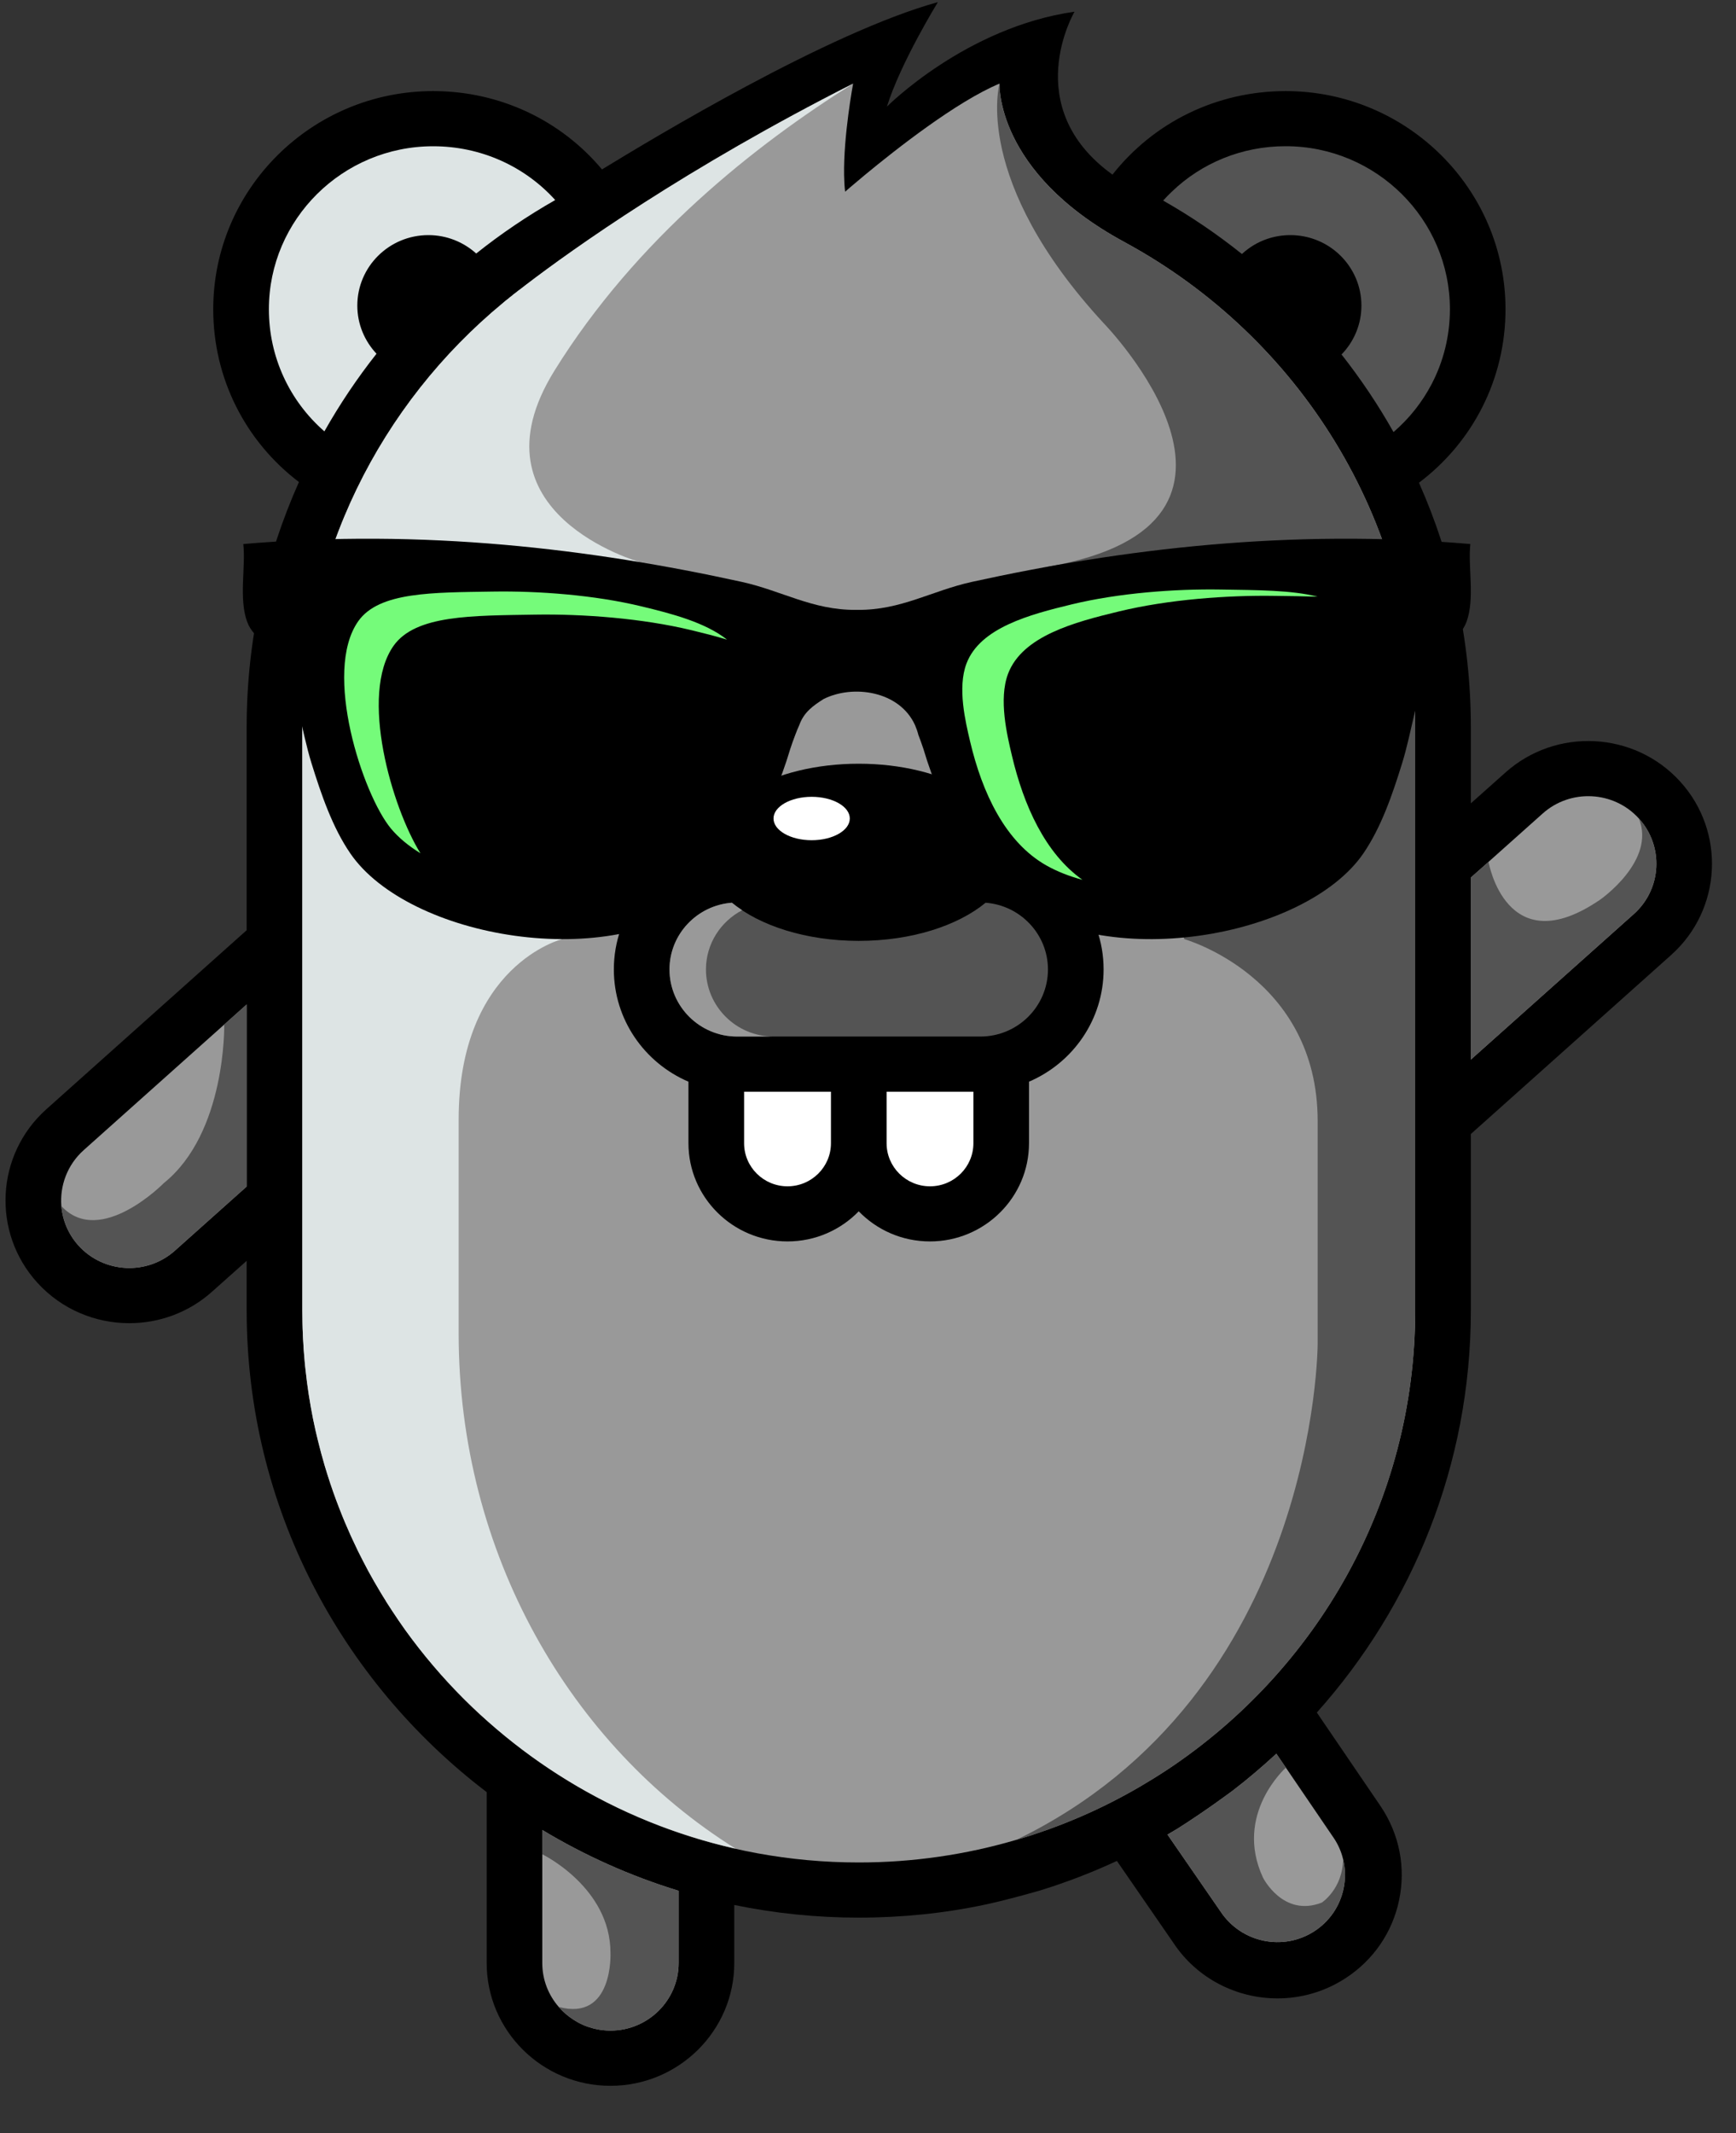<?xml version="1.0" ?>
<svg xmlns="http://www.w3.org/2000/svg" viewBox="0 0 35 43" fill="none">
	<rect x="0" y="0" width="35" height="43" fill="#333333" stroke="none"/>
	<path d="M33.874 15.753C32.953 14.739 31.371 14.659 30.351 15.572L29.654 16.193V14.654C29.654 12.903 29.278 11.238 28.608 9.73C29.7 8.908 30.353 7.631 30.353 6.233C30.353 3.809 28.365 1.836 25.92 1.836C24.532 1.836 23.259 2.465 22.429 3.52C20.533 2.153 21.664 0.236 21.664 0.236C19.471 0.547 17.881 2.15 17.881 2.15C18.156 1.265 18.909 0.043 18.909 0.043C16.695 0.654 13.168 2.786 12.137 3.415C11.307 2.424 10.075 1.836 8.733 1.836C6.288 1.836 4.299 3.809 4.299 6.233C4.299 7.623 4.945 8.894 6.027 9.716C5.352 11.228 4.973 12.897 4.973 14.654V18.75L0.934 22.359C-0.088 23.273 -0.169 24.841 0.753 25.855C1.245 26.396 1.925 26.671 2.607 26.671C3.203 26.671 3.801 26.461 4.276 26.035L4.973 25.414V26.415C4.973 30.367 6.873 33.884 9.812 36.123V39.567C9.812 40.932 10.931 42.043 12.307 42.043C13.684 42.043 14.804 40.932 14.804 39.567V38.398C15.613 38.565 16.454 38.653 17.313 38.653C18.187 38.653 19.041 38.565 19.864 38.39C20.389 38.277 20.986 38.1 20.986 38.1C21.513 37.937 22.024 37.739 22.518 37.51L23.656 39.16C24.137 39.887 24.939 40.281 25.756 40.281C26.228 40.281 26.706 40.149 27.129 39.873C27.689 39.509 28.073 38.949 28.208 38.299C28.344 37.648 28.217 36.984 27.845 36.422L26.549 34.519C28.479 32.359 29.654 29.521 29.654 26.415V22.858L33.693 19.249C34.715 18.335 34.796 16.767 33.874 15.753Z" fill="black"/>
	<path d="M27.088 38.068C27.014 38.422 26.806 38.726 26.502 38.925C25.873 39.335 25.025 39.161 24.607 38.528L23.538 36.979C23.604 36.94 23.67 36.902 23.735 36.863C24.299 36.508 24.856 36.091 24.856 36.091C25.16 35.858 25.452 35.608 25.733 35.349L25.925 35.63L26.892 37.05C26.98 37.181 27.042 37.324 27.078 37.473C27.126 37.666 27.13 37.869 27.088 38.068Z" fill="#999999"/>
	<path d="M28.532 14.653V26.415C28.532 30.268 26.546 33.671 23.536 35.669C23.355 35.788 23.171 35.902 22.983 36.012C22.204 36.467 21.366 36.829 20.483 37.087C19.478 37.382 18.414 37.541 17.313 37.541C14.523 37.541 11.97 36.524 10.005 34.846C10.002 34.844 10.001 34.841 9.997 34.839C9.786 34.659 9.581 34.474 9.384 34.278C9.158 34.054 8.941 33.82 8.736 33.577C8.536 33.343 8.347 33.102 8.167 32.851C8.124 32.787 8.079 32.724 8.034 32.66C7.949 32.534 7.866 32.409 7.784 32.28C7.781 32.275 7.778 32.269 7.775 32.263C7.738 32.205 7.702 32.147 7.667 32.088C7.624 32.016 7.581 31.943 7.539 31.87C7.502 31.803 7.465 31.738 7.428 31.671C7.355 31.535 7.284 31.398 7.215 31.258C7.182 31.188 7.148 31.118 7.116 31.048C7.082 30.977 7.05 30.907 7.02 30.835C6.997 30.785 6.975 30.734 6.954 30.684C6.935 30.641 6.917 30.597 6.899 30.552C6.879 30.5 6.858 30.449 6.839 30.398C6.754 30.182 6.677 29.961 6.606 29.737C6.585 29.672 6.565 29.605 6.545 29.538C6.496 29.37 6.449 29.2 6.408 29.028C6.392 28.963 6.375 28.896 6.361 28.829C6.359 28.822 6.358 28.813 6.356 28.807C6.34 28.737 6.326 28.667 6.311 28.597C6.247 28.276 6.196 27.951 6.161 27.62C6.153 27.555 6.146 27.489 6.141 27.423C6.14 27.408 6.138 27.393 6.137 27.377C6.132 27.316 6.127 27.256 6.122 27.194C6.119 27.157 6.117 27.121 6.116 27.084C6.111 27.029 6.109 26.971 6.106 26.914V26.893C6.101 26.817 6.1 26.739 6.098 26.663C6.097 26.58 6.095 26.498 6.095 26.415V14.653C6.095 11.219 7.672 8.143 10.145 6.102C10.178 6.072 10.214 6.045 10.247 6.02C10.27 5.999 10.291 5.981 10.313 5.967C10.339 5.943 10.364 5.923 10.392 5.904H10.393C10.424 5.877 10.456 5.853 10.488 5.83C10.526 5.8 10.568 5.768 10.613 5.734C11.549 5.02 13.823 3.395 17.2 1.685C17.2 1.685 17.004 2.731 17.018 3.531C17.02 3.648 17.026 3.761 17.039 3.864C17.039 3.864 17.19 3.731 17.434 3.529C18.057 3.014 19.286 2.046 20.152 1.685C20.152 1.685 20.059 3.462 22.657 4.872C22.674 4.882 22.692 4.891 22.709 4.901C26.177 6.795 28.532 10.457 28.532 14.653Z" fill="#999999"/>
	<path d="M29.232 6.233C29.232 6.772 29.102 7.287 28.863 7.743C28.672 8.108 28.413 8.436 28.095 8.709C27.786 8.161 27.435 7.638 27.047 7.145C27.28 6.905 27.429 6.584 27.446 6.231C27.448 6.207 27.448 6.184 27.448 6.16C27.448 5.376 26.807 4.739 26.015 4.739C25.852 4.739 25.696 4.766 25.55 4.815C25.358 4.88 25.185 4.985 25.039 5.12C24.541 4.721 24.009 4.36 23.451 4.043C23.507 3.98 23.565 3.92 23.624 3.865C24.228 3.283 25.042 2.947 25.919 2.947C27.746 2.947 29.232 4.421 29.232 6.233Z" fill="#545454"/>
	<path d="M5.421 6.233C5.421 4.422 6.907 2.948 8.733 2.948C9.692 2.948 10.576 3.349 11.194 4.032C10.634 4.351 10.101 4.711 9.601 5.11C9.346 4.88 9.008 4.739 8.637 4.739C7.845 4.739 7.204 5.376 7.204 6.16C7.204 6.535 7.352 6.876 7.591 7.13C7.202 7.623 6.85 8.146 6.54 8.695C5.836 8.081 5.421 7.195 5.421 6.233Z" fill="#DDE4E4"/>
	<path d="M4.973 20.247V23.917L3.526 25.209C2.963 25.712 2.093 25.667 1.585 25.109C1.377 24.879 1.261 24.597 1.237 24.31C1.204 23.901 1.356 23.48 1.686 23.184L4.521 20.651L4.973 20.247Z" fill="#999999"/>
	<path d="M13.682 38.112V39.568C13.682 40.318 13.065 40.93 12.308 40.93C12.23 40.93 12.153 40.923 12.079 40.911C12.053 40.906 12.029 40.901 12.005 40.896C11.981 40.892 11.957 40.885 11.933 40.877C11.92 40.874 11.908 40.871 11.896 40.866C11.879 40.861 11.861 40.857 11.843 40.85C11.71 40.803 11.587 40.734 11.476 40.65C11.438 40.621 11.401 40.59 11.366 40.558C11.331 40.524 11.297 40.489 11.265 40.453C11.058 40.216 10.933 39.906 10.933 39.568V36.886C11.787 37.4 12.709 37.815 13.682 38.112Z" fill="#999999"/>
	<path d="M32.942 18.422L29.653 21.359V17.689L30.011 17.372L31.101 16.399C31.663 15.895 32.535 15.94 33.041 16.497C33.549 17.055 33.505 17.918 32.942 18.422Z" fill="#999999"/>
	<path d="M20.424 17.167C20.413 16.187 19.025 15.394 17.313 15.394C15.601 15.394 14.213 16.187 14.202 17.167C13.151 17.454 12.376 18.408 12.376 19.54C12.376 20.553 12.996 21.425 13.88 21.803V23.043C13.88 24.135 14.776 25.023 15.877 25.023C16.441 25.023 16.95 24.79 17.313 24.416C17.676 24.79 18.185 25.023 18.749 25.023C19.85 25.023 20.746 24.135 20.746 23.043V21.803C21.63 21.425 22.25 20.553 22.25 19.54C22.25 18.408 21.475 17.454 20.424 17.167Z" fill="black"/>
	<path d="M15.877 23.912C15.395 23.912 15.002 23.523 15.002 23.044V22.005H16.753V23.044C16.753 23.523 16.36 23.912 15.877 23.912Z" fill="white"/>
	<path d="M19.625 23.044C19.625 23.523 19.233 23.912 18.75 23.912C18.267 23.912 17.875 23.523 17.875 23.044V22.005H19.625V23.044Z" fill="white"/>
	<path d="M19.766 20.893H17.874H16.752H14.86C14.109 20.893 13.498 20.286 13.498 19.541C13.498 18.832 14.053 18.249 14.756 18.196C15.318 18.66 16.253 18.965 17.313 18.965C18.374 18.965 19.309 18.66 19.871 18.196C20.573 18.249 21.128 18.832 21.128 19.541C21.128 20.286 20.517 20.893 19.766 20.893Z" fill="#545454"/>
	<path d="M14.233 19.541C14.233 19.023 14.53 18.573 14.963 18.347C14.89 18.299 14.82 18.249 14.756 18.196C14.053 18.249 13.498 18.832 13.498 19.541C13.498 20.286 14.109 20.893 14.86 20.893H15.595C14.844 20.893 14.233 20.286 14.233 19.541Z" fill="#999999"/>
	<path d="M32.942 18.422L29.653 21.359V17.689L30.011 17.372C30.011 17.372 30.364 19.432 32.26 18.135C32.26 18.135 33.394 17.35 33.041 16.497C33.549 17.055 33.505 17.918 32.942 18.422Z" fill="#545454"/>
	<path d="M4.973 20.247V23.917L3.526 25.209C2.963 25.712 2.093 25.667 1.585 25.109C1.377 24.879 1.261 24.597 1.237 24.31C2.021 25.154 3.303 23.847 3.303 23.847C4.564 22.833 4.521 20.651 4.521 20.651L4.973 20.247Z" fill="#545454"/>
	<path d="M13.682 38.112V39.568C13.682 40.318 13.065 40.93 12.308 40.93C12.23 40.93 12.153 40.923 12.079 40.911C12.053 40.906 12.029 40.901 12.005 40.896C11.981 40.892 11.957 40.885 11.933 40.877C11.92 40.874 11.908 40.871 11.896 40.866C11.879 40.861 11.861 40.857 11.843 40.85C11.71 40.803 11.587 40.734 11.476 40.65C11.438 40.621 11.401 40.59 11.366 40.558C11.331 40.524 11.297 40.489 11.265 40.453C12.371 40.749 12.308 39.363 12.308 39.363C12.308 38.042 10.933 37.376 10.933 37.376V36.886C11.787 37.4 12.709 37.815 13.682 38.112Z" fill="#545454"/>
	<path d="M17.133 16.498C17.133 16.74 16.789 16.936 16.364 16.936C15.94 16.936 15.595 16.74 15.595 16.498C15.595 16.257 15.94 16.061 16.364 16.061C16.789 16.061 17.133 16.257 17.133 16.498Z" fill="white"/>
	<path d="M28.532 14.655V26.416C28.532 30.269 26.546 33.672 23.537 35.67C23.356 35.789 23.171 35.904 22.984 36.013C22.205 36.468 21.367 36.83 20.484 37.088C26.566 34.151 26.566 27.081 26.566 27.081V22.6C26.566 19.687 23.878 18.93 23.878 18.93L21.13 11.422C26.179 10.546 22.251 6.514 22.251 6.514C19.591 3.634 20.152 1.687 20.152 1.687C20.152 1.687 20.059 3.464 22.657 4.873C22.674 4.883 22.692 4.892 22.71 4.902C26.178 6.797 28.532 10.459 28.532 14.655Z" fill="#545454"/>
	<path d="M9.247 26.883V22.567C9.247 19.448 11.337 18.928 11.337 18.928L11.798 17.198L9.247 17.041V14.185C9.247 13.233 9.352 12.335 9.536 11.487L12.902 11.331C12.902 11.331 9.393 10.351 11.177 7.474C12.826 4.813 15.236 2.914 17.2 1.686C13.823 3.396 11.549 5.02 10.613 5.734C10.568 5.769 10.526 5.801 10.488 5.831C10.456 5.853 10.424 5.877 10.393 5.904H10.392C10.364 5.923 10.339 5.944 10.313 5.968C10.291 5.982 10.27 5.999 10.247 6.02C10.214 6.045 10.178 6.072 10.145 6.103C7.672 8.143 6.095 11.219 6.095 14.654V26.416C6.095 26.498 6.097 26.581 6.098 26.663C6.1 26.74 6.101 26.818 6.106 26.894V26.915C6.109 26.972 6.111 27.029 6.116 27.085C6.117 27.121 6.119 27.158 6.122 27.194C6.127 27.256 6.132 27.317 6.137 27.377C6.138 27.393 6.14 27.409 6.141 27.423C6.146 27.49 6.153 27.555 6.161 27.62C6.196 27.951 6.247 28.277 6.311 28.598C6.326 28.668 6.34 28.738 6.356 28.808C6.358 28.814 6.359 28.822 6.361 28.83C6.376 28.897 6.392 28.963 6.408 29.029C6.449 29.2 6.496 29.37 6.545 29.539C6.565 29.605 6.585 29.672 6.606 29.738C6.677 29.962 6.754 30.181 6.839 30.399C6.858 30.45 6.879 30.5 6.9 30.553C6.917 30.597 6.935 30.642 6.954 30.685C6.975 30.734 6.997 30.785 7.02 30.836C7.05 30.907 7.082 30.977 7.116 31.049C7.148 31.119 7.182 31.189 7.215 31.259C7.284 31.398 7.355 31.535 7.428 31.672C7.465 31.738 7.502 31.804 7.539 31.87C7.581 31.944 7.624 32.017 7.667 32.088C7.702 32.147 7.738 32.206 7.775 32.263C7.778 32.269 7.781 32.276 7.784 32.281C7.866 32.409 7.949 32.535 8.034 32.66C8.079 32.724 8.124 32.788 8.167 32.851C8.348 33.101 8.537 33.344 8.736 33.577C10.286 35.396 12.411 36.717 14.829 37.262C11.494 35.178 9.247 31.308 9.247 26.883Z" fill="#DDE4E4"/>
	<path d="M29.644 10.966C26.016 10.652 22.624 11.063 19.594 11.729C18.786 11.907 18.17 12.299 17.296 12.293V12.293H17.274H17.253V12.293C16.38 12.299 15.763 11.907 14.955 11.729C11.925 11.063 8.533 10.652 4.905 10.966C4.957 11.425 4.81 12.065 4.984 12.536C5.123 12.912 5.529 13.013 5.69 13.342C5.996 13.967 6.076 14.723 6.279 15.38C6.477 16.017 6.703 16.679 7.065 17.205C8.236 18.909 12.331 19.635 14.248 18.053C14.479 17.864 14.736 17.544 14.975 17.192C15.023 17.121 15.07 17.05 15.116 16.978C15.464 16.383 15.74 15.746 15.932 15.098C15.964 15.001 15.997 14.905 16.033 14.814C16.059 14.745 16.085 14.679 16.114 14.617C16.21 14.346 16.407 14.218 16.603 14.091C17.192 13.794 18.134 13.921 18.449 14.618C18.477 14.683 18.5 14.75 18.516 14.814C18.552 14.905 18.585 15.001 18.618 15.098C18.81 15.746 19.085 16.383 19.433 16.978C19.48 17.05 19.526 17.121 19.573 17.192C19.813 17.544 20.071 17.864 20.301 18.053C22.218 19.635 26.313 18.909 27.485 17.205C27.846 16.679 28.073 16.017 28.27 15.38C28.473 14.723 28.553 13.967 28.859 13.342C29.02 13.013 29.426 12.912 29.566 12.536C29.74 12.065 29.593 11.425 29.644 10.966Z" fill="black"/>
	<path d="M19.485 13.376C19.759 12.652 20.759 12.387 21.608 12.182C22.558 11.952 23.691 11.868 24.611 11.883C25.349 11.895 26.042 11.894 26.565 12.027C26.293 12.018 26.007 12.015 25.714 12.011C24.747 11.995 23.555 12.083 22.557 12.325C21.664 12.54 20.613 12.819 20.324 13.58C20.13 14.094 20.304 14.817 20.401 15.228C20.639 16.239 21.075 17.205 21.824 17.734C21.559 17.663 21.313 17.567 21.095 17.444C20.269 16.976 19.803 15.985 19.558 14.943C19.466 14.552 19.3 13.865 19.485 13.376Z" fill="#75FB7A"/>
	<path d="M7.935 13.017C8.377 12.392 9.519 12.41 10.785 12.389C11.752 12.373 12.944 12.462 13.942 12.703C14.176 12.76 14.42 12.82 14.658 12.893C14.217 12.544 13.539 12.368 12.936 12.223C11.986 11.993 10.853 11.909 9.933 11.924C8.729 11.944 7.643 11.926 7.223 12.521C6.501 13.545 7.315 16.018 7.882 16.701C8.035 16.885 8.238 17.052 8.477 17.199C7.902 16.277 7.238 14.005 7.935 13.017Z" fill="#75FB7A"/>
	<path d="M27.088 38.068C27.014 38.422 26.806 38.726 26.502 38.925C25.873 39.335 25.025 39.161 24.607 38.528L23.538 36.979C23.604 36.94 23.67 36.902 23.735 36.863C24.299 36.508 24.856 36.091 24.856 36.091C25.16 35.858 25.452 35.608 25.733 35.349L25.925 35.63C25.925 35.63 24.87 36.565 25.463 37.846C25.463 37.846 25.867 38.655 26.649 38.35C26.649 38.35 27.072 38.075 27.078 37.473C27.126 37.666 27.13 37.869 27.088 38.068Z" fill="#545454"/>
</svg>